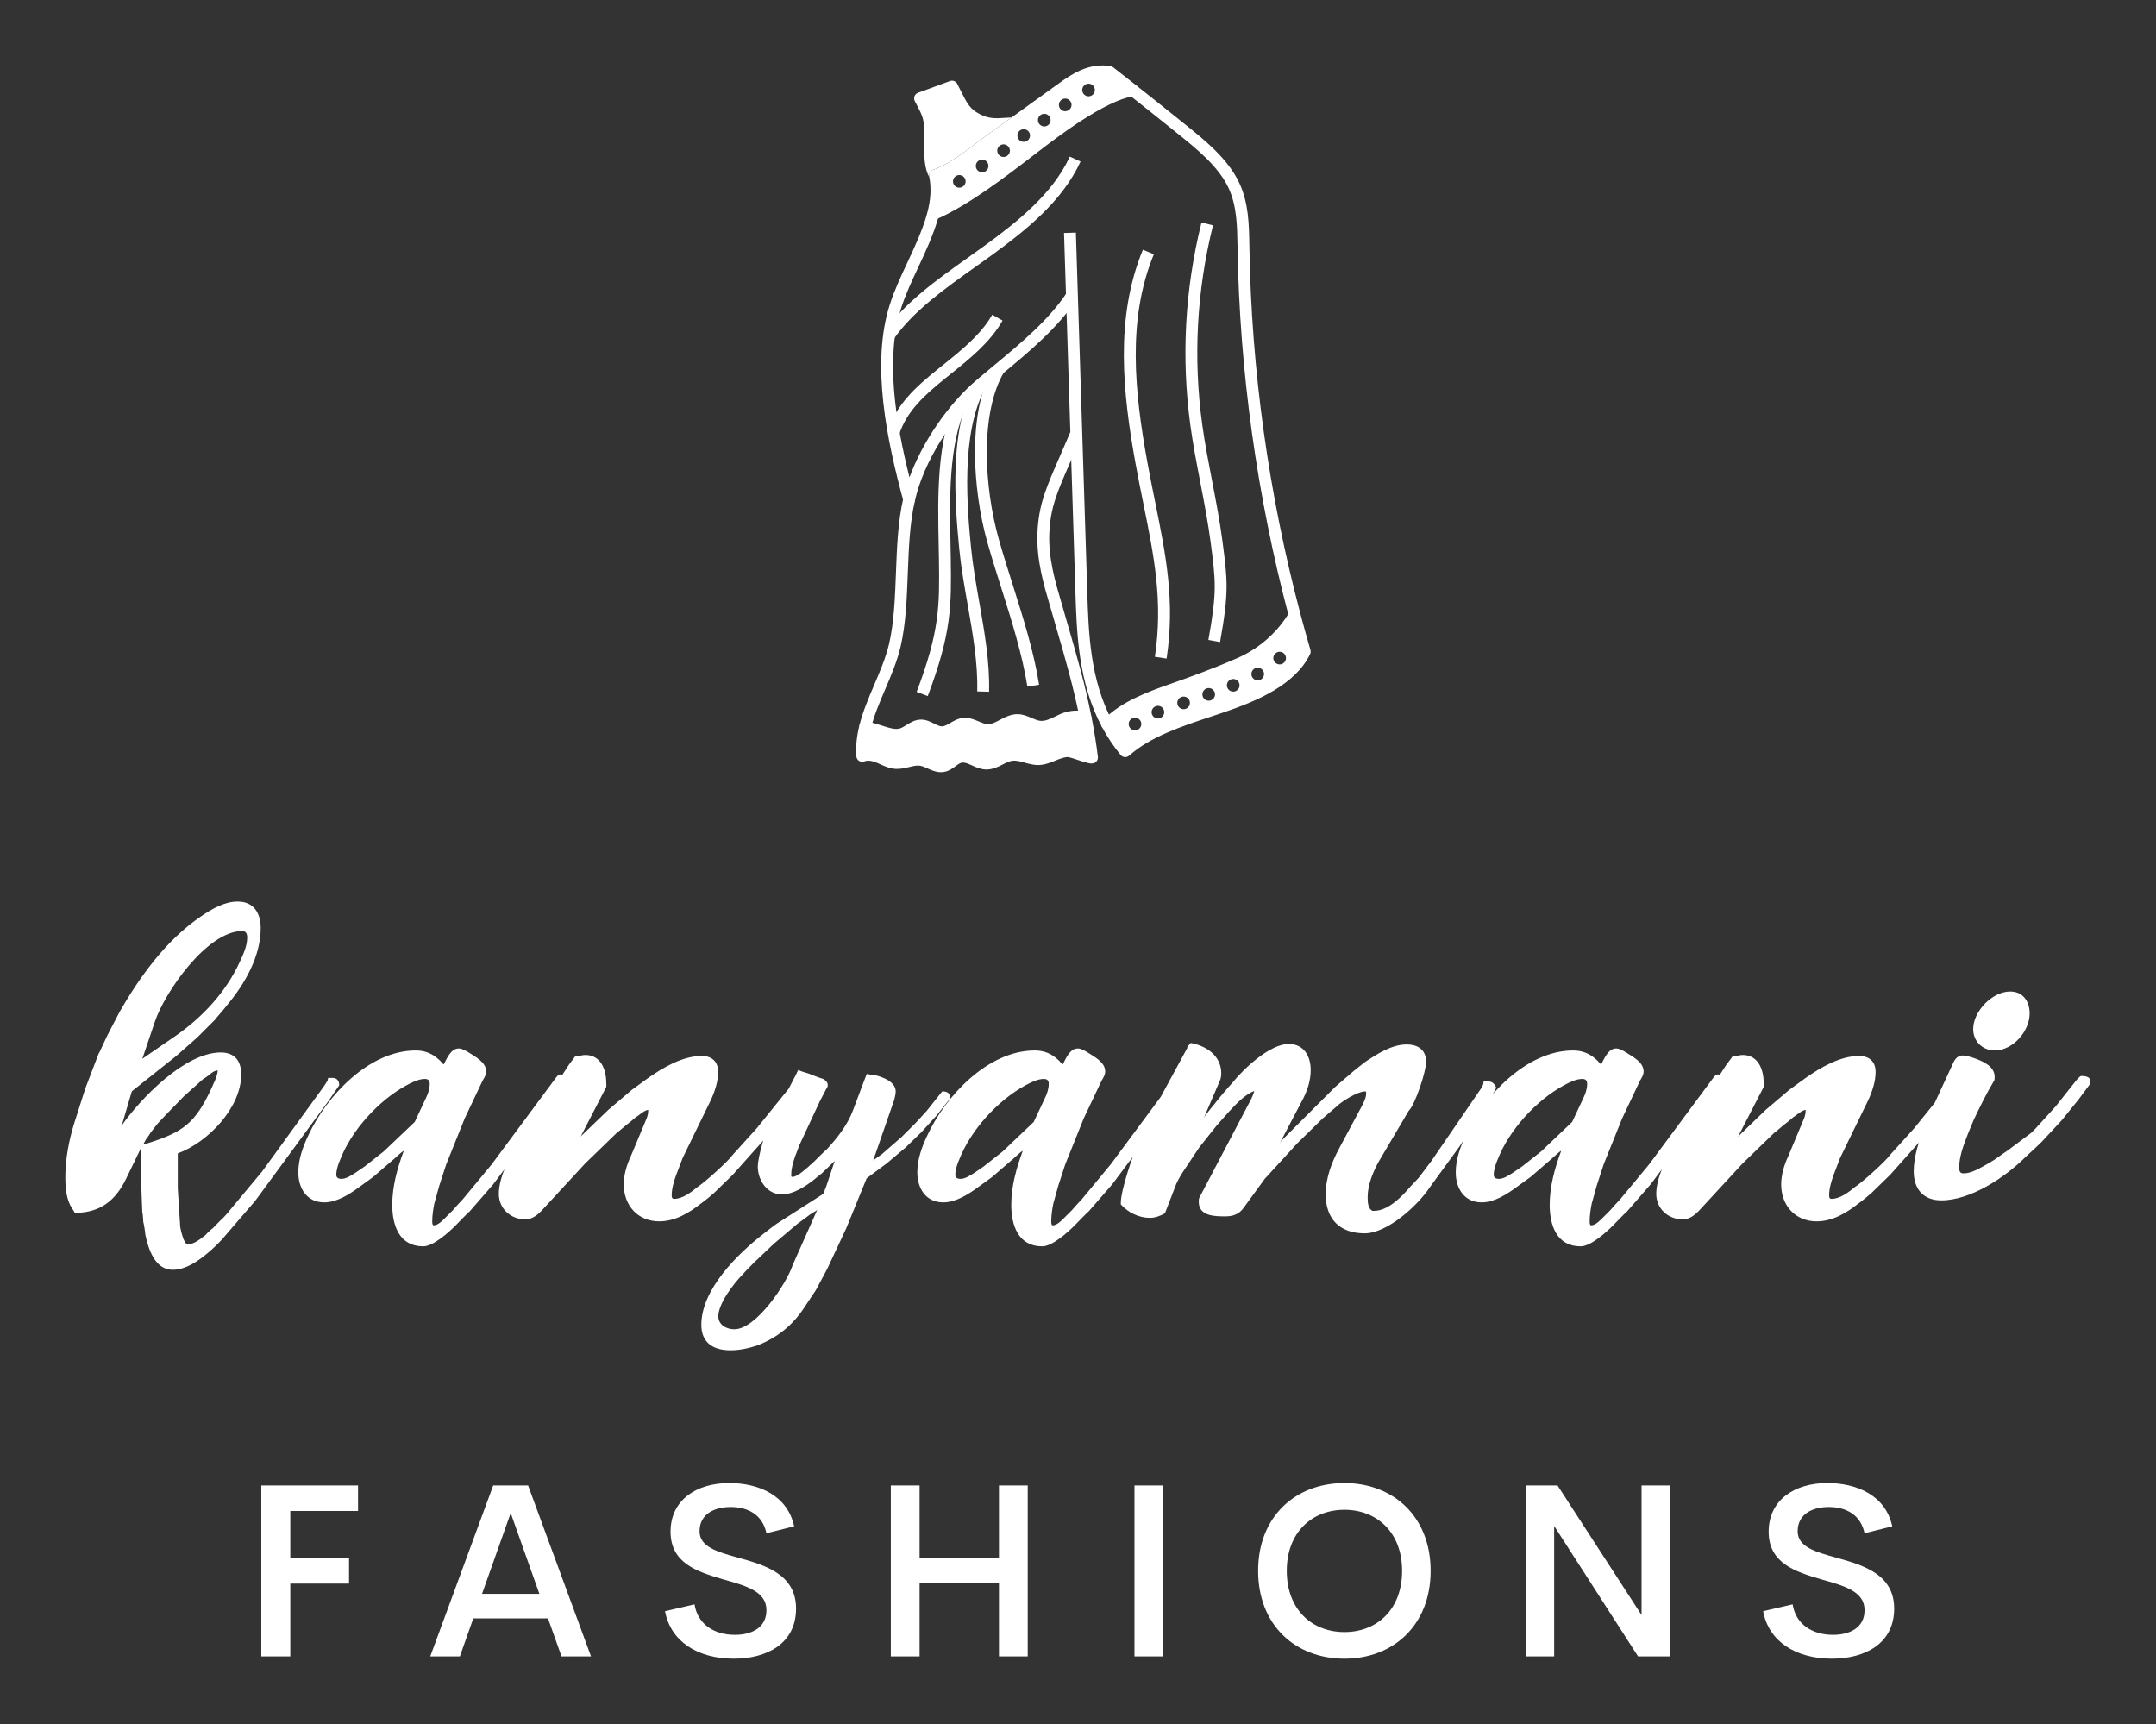 
        <svg xmlns="http://www.w3.org/2000/svg" xmlns:xlink="http://www.w3.org/1999/xlink" version="1.1" width="3193.548" height="2553.758" viewBox="0 0 3193.548 2553.758">
			
			<rect x="0" y="0" width="3193.548" height="2553.758" fill="#333333" stroke="none"/>
			
			<g transform="scale(9.677) translate(10, 10)">
				<defs id="SvgjsDefs1586"/><g id="SvgjsG1587" featureKey="symbolFeature-0" transform="matrix(0.121,0,0,0.121,93.881,-7.85)" fill="#fff"><g xmlns="http://www.w3.org/2000/svg"><path d="M579.15,90.46c-10.46-8.27-20.08-15.81-29.42-23.06c-0.92-0.71-1.99-1.2-3.13-1.43c-11.6-2.31-25.06-0.54-37.92,4.98   c-11.04,4.74-20.31,11.41-29.27,17.86l-58.27,41.97l-11.45,8.25l-10.64,7.66l-10.98,7.91c-4.7,3.39-9.46,7.02-14.07,10.53   c-14.19,10.83-28.81,21.98-45.78,29.4c-2.11,0.92-4.25,1.79-6.44,2.59c-0.18,0.07-0.37,0.14-0.54,0.22   c-3.13,1.42-4.91,4.81-4.26,8.23c0.07,0.39,0.15,0.77,0.21,1.16c2.52,14.11,1.67,28.34-2.63,44.65c-0.74,2.78,0.18,5.73,2.37,7.6   c1.38,1.19,3.12,1.81,4.88,1.81c1.02,0,2.04-0.21,3-0.63c42-18.33,89.44-54.83,124.07-81.49l4.39-3.37   c25.51-19.61,85.24-65.53,122.43-71.56c2.94-0.47,5.31-2.64,6.06-5.52C582.51,95.35,581.48,92.3,579.15,90.46z M355.01,219.66   c-4.41,0-8-3.58-8-8c0-4.41,3.59-8,8-8c4.41,0,8,3.59,8,8C363.01,216.08,359.42,219.66,355.01,219.66z M383.89,200.16   c-4.42,0-8-3.58-8-8c0-4.41,3.58-8,8-8c4.41,0,8,3.59,8,8C391.89,196.58,388.3,200.16,383.89,200.16z M411.01,180.81   c-4.41,0-8-3.58-8-8c0-4.41,3.59-8,8-8c4.41,0,8,3.59,8,8C419.01,177.23,415.42,180.81,411.01,180.81z M436.51,161.66   c-4.41,0-8-3.58-8-8c0-4.41,3.59-8,8-8c4.41,0,8,3.59,8,8C444.51,158.08,440.92,161.66,436.51,161.66z M462.51,142.16   c-4.41,0-8-3.58-8-8c0-4.41,3.59-8,8-8c4.41,0,8,3.59,8,8C470.51,138.58,466.92,142.16,462.51,142.16z M489.01,122.91   c-4.41,0-8-3.58-8-8c0-4.41,3.59-8,8-8c4.41,0,8,3.59,8,8C497.01,119.33,493.42,122.91,489.01,122.91z M518.51,104.06   c-4.41,0-8-3.58-8-8c0-4.41,3.59-8,8-8c4.41,0,8,3.59,8,8C526.51,100.48,522.92,104.06,518.51,104.06z"/><path d="M291.53,621.55c-3.38,0-6.35-2.26-7.24-5.53c-20.69-76.13-41.35-173.18-17.19-248.5c5.87-18.28,14.16-35.98,22.19-53.1   c4.67-9.95,9.49-20.25,13.72-30.43c3.98-9.59,8.47-20.97,11.56-32.62l14.5,3.84c-3.31,12.51-8.03,24.48-12.2,34.54   c-4.36,10.49-9.26,20.94-13.99,31.04c-7.82,16.69-15.91,33.95-21.48,51.31c-20.35,63.44-6.79,144.73,10.58,214.02   c16.31-44.64,48.8-92.46,84.95-123.25c7.42-6.32,15.09-12.68,22.5-18.83c33.91-28.13,68.98-57.21,91.84-91.97   c0.4-0.6,0.77-1.17,1.14-1.74l12.64,8.08c-0.42,0.65-0.84,1.3-1.27,1.94c-24.07,36.6-60.01,66.41-94.77,95.24   c-7.37,6.12-15,12.44-22.35,18.7c-41.14,35.04-77.24,93.17-87.79,141.36c-0.74,3.38-3.69,5.81-7.14,5.89   C291.65,621.55,291.59,621.55,291.53,621.55z"/><path d="M524.74,947.72c-3.58,0.92-7.66-0.14-22-4.85c-3.42-1.12-8.06-2.65-9.47-2.93c-5.33-0.22-10.89,2.04-16.78,4.44   c-5.48,2.23-11.14,4.53-17.52,5.35c-7.7,0.99-14.92-1.02-21.3-2.8c-5.43-1.51-10.56-2.93-15.23-2.39   c-4.12,0.48-8.22,2.56-12.55,4.76c-6.15,3.12-13.12,6.67-21.64,6.3c-6.57-0.28-12.22-2.86-17.21-5.14   c-4.89-2.23-9.11-4.15-12.9-3.45c-2.64,0.48-5.1,2.32-7.94,4.46c-3.7,2.77-8.3,6.21-14.58,7.25c-1.34,0.22-2.65,0.32-3.92,0.32   c-6.37,0-11.87-2.5-16.82-4.74c-3.43-1.56-6.68-3.03-9.76-3.47c-4.13-0.6-8.77,0.53-13.69,1.73c-5.06,1.23-10.78,2.62-16.85,2.3   c-7.51-0.4-13.93-3.32-19.6-5.88c-1.29-0.59-2.57-1.17-3.86-1.72c-6.69-2.84-12.3-3.55-15.82-1.98c-2.23,1-4.81,0.84-6.91-0.42   c-2.1-1.26-3.45-3.46-3.62-5.9c-0.86-12.2,0.35-24.8,3.7-38.52c0.93-3.8,4.61-6.24,8.47-5.63c7.4,1.18,14.28,3.39,20.35,5.34   c9.99,3.2,17.88,5.72,23.99,3.07c2.12-0.92,4.31-2.28,6.62-3.72c5.17-3.23,11.03-6.88,18.48-6.98h0.29c6.44,0,11.82,2.7,16.57,5.09   c3.61,1.81,6.98,3.49,9.92,3.49c3.15-0.04,6.53-2.03,10.46-4.34c4.45-2.62,9.5-5.59,15.64-6.33c7.68-0.92,14.37,1.9,20.27,4.39   c4.08,1.72,7.93,3.35,11.42,3.46c4.85,0.19,10.03-2.56,15.51-5.45c6.6-3.47,14.06-7.42,22.82-7.18c6.56,0.17,12.29,2.66,17.34,4.86   c3.83,1.67,7.44,3.24,10.83,3.59c6.15,0.65,12.69-2.53,19.61-5.88c1.69-0.82,3.45-1.67,5.22-2.47c10.98-4.97,26.63-7.04,36.84-0.48   c1.72,1.11,2.91,2.87,3.3,4.87c3.29,16.83,5.87,32.99,7.89,49.4C530.78,943.28,528.39,946.79,524.74,947.72z"/><path d="M799.2,804.42c-4.42-15.25-8.73-30.78-12.79-46.14c-0.78-2.94-3.25-5.11-6.26-5.51c-3.02-0.4-5.97,1.05-7.49,3.69   c-14.35,24.92-38.16,46.05-65.32,57.97c-30.45,13.36-59.56,23.92-84.03,32.49c-26.93,9.42-63.82,22.33-86.55,46.55   c-2.2,2.35-2.66,5.84-1.14,8.68c6.65,12.36,14.54,24.16,23.46,35.06c1.29,1.58,3.17,2.56,5.2,2.73c0.2,0.01,0.4,0.02,0.6,0.02   c1.82,0,3.6-0.67,4.97-1.88c27.1-23.99,66-36.89,103.61-49.36c5.14-1.7,10.27-3.4,15.36-5.13c43.77-14.83,91.06-35.19,109.92-73.79   C799.56,808.13,799.72,806.21,799.2,804.42z M577.28,906.11c-4.41,0-8-3.59-8-8c0-4.41,3.59-8,8-8c4.41,0,8,3.59,8,8   C585.28,902.52,581.69,906.11,577.28,906.11z M606.28,891.11c-4.41,0-8-3.59-8-8c0-4.41,3.59-8,8-8c4.41,0,8,3.59,8,8   C614.28,887.52,610.69,891.11,606.28,891.11z M638.78,879.36c-4.41,0-8-3.59-8-8c0-4.41,3.59-8,8-8c4.41,0,8,3.59,8,8   C646.78,875.77,643.19,879.36,638.78,879.36z M670.53,868.61c-4.41,0-8-3.59-8-8c0-4.41,3.59-8,8-8c4.41,0,8,3.59,8,8   C678.53,865.02,674.94,868.61,670.53,868.61z M701.53,857.11c-4.41,0-8-3.59-8-8c0-4.41,3.59-8,8-8c4.41,0,8,3.59,8,8   C709.53,853.52,705.94,857.11,701.53,857.11z M732.53,842.86c-4.41,0-8-3.59-8-8c0-4.41,3.59-8,8-8c4.41,0,8,3.59,8,8   C740.53,839.27,736.94,842.86,732.53,842.86z M760.28,822.69c-4.41,0-8-3.59-8-8s3.59-8,8-8c4.41,0,8,3.59,8,8   S764.69,822.69,760.28,822.69z"/><path d="M535.63,902.15c-30.09-55.93-32.1-119.49-33.71-170.57L487.5,276.93l14.99-0.47l14.41,454.66   c1.65,52.08,3.51,111.11,31.93,163.93L535.63,902.15z"/><path d="M771.91,762.12c-40.45-153.01-62.28-309.99-64.9-466.56l-0.05-2.74c-0.41-24.75-0.83-50.34-11.32-72.78   c-12.85-27.48-40.58-49.72-65.04-69.35l-1.7-1.36c-19.3-15.47-39.26-31.47-59.06-47.1l9.3-11.77   c19.84,15.67,39.82,31.68,59.14,47.17l1.7,1.36c25.74,20.65,54.92,44.06,69.24,74.7c11.85,25.34,12.3,52.56,12.73,78.88l0.05,2.74   c2.6,155.37,24.26,311.14,64.4,462.98L771.91,762.12z"/><path d="M272.33,410.67l-12.28-8.62c26.08-37.16,66.55-65.94,105.69-93.77c7.69-5.47,14.95-10.63,22.14-15.88   c40.44-29.54,85.38-64.99,106.88-112.08l13.65,6.23c-23,50.39-69.7,87.31-111.68,117.97c-7.27,5.31-14.91,10.74-22.29,15.99   C336.33,347.6,296.93,375.62,272.33,410.67z"/><path d="M278.88,531.96l-14.27-4.63c10.96-33.79,35.64-55.82,62.12-77.24c2.56-2.07,5.14-4.14,7.72-6.21   c23.63-18.96,48.06-38.57,62.23-63.54l13.04,7.4c-15.59,27.47-41.16,47.99-65.89,67.83c-2.57,2.06-5.13,4.12-7.68,6.18   C311.5,481.7,288.57,502.09,278.88,531.96z"/><path d="M684.89,794.41l-14.76-2.66c11.01-61.18,9.3-74.25,2.93-122.9l-0.04-0.3c-3.3-25.18-8.23-50.74-13-75.44   c-4.51-23.37-9.18-47.53-12.5-71.53c-11.93-86.2-7.26-172.97,13.88-257.92l14.56,3.62c-20.67,83.09-25.24,167.96-13.58,252.25   c3.27,23.61,7.89,47.57,12.37,70.74c4.81,24.93,9.79,50.71,13.15,76.34l0.04,0.3C694.37,716.1,696.31,730.94,684.89,794.41z"/><path d="M617.26,815.3l-14.83-2.23c10.53-70.16-1.06-127.28-14.48-193.42c-3.3-16.29-6.72-33.13-9.92-50.76   c-16.26-89.61-26.39-184.43,9.22-270.75l13.87,5.72c-34.14,82.74-24.18,174.99-8.33,262.35c3.17,17.47,6.57,34.24,9.86,50.45   C616.35,684.21,628.18,742.53,617.26,815.3z"/><g><path d="M421.14,130.78l-11.45,8.25l-10.64,7.66l-10.98,7.91c-4.7,3.39-9.46,7.02-14.07,10.53    c-14.19,10.83-28.81,21.98-45.78,29.4c-2.11,0.92-4.25,1.79-6.44,2.59c-0.18,0.07-0.37,0.14-0.54,0.22    c-3.13,1.42-4.91,4.81-4.26,8.23c0.07,0.39,0.15,0.77,0.21,1.16c-6.85-12.55-6.78-27.38-6.68-49.47c0.01-2.83,0.02-5.79,0.02-8.91    c0.12-15.48-2.62-20.72-9.26-33.37c-0.8-1.54-1.66-3.17-2.56-4.92c-0.99-1.91-1.1-4.16-0.32-6.16c0.79-2.01,2.39-3.58,4.42-4.32    c7.66-2.79,13.89-5.09,20.11-7.38c6.29-2.32,12.57-4.63,20.31-7.45c3.54-1.3,7.5,0.25,9.23,3.6c1.61,3.12,3.06,6.01,4.4,8.68    c7.12,14.18,10.7,21.3,19.75,27.07c13.8,8.79,23.77,8.09,37.57,7.12C416.42,131.07,418.73,130.9,421.14,130.78z"/></g><path d="M507.7,893.01c-7.92-40.63-18.51-77.14-28.75-112.44c-2.25-7.76-4.48-15.46-6.67-23.12c-0.97-3.41-2.01-6.93-3.08-10.56   c-7.44-25.27-16.7-56.72-15.32-90.45c1.46-35.44,10.74-56.71,27.61-95.31c4.1-9.39,8.75-20.03,13.87-32.21l13.83,5.82   c-5.16,12.27-9.83,22.96-13.95,32.4c-16.66,38.15-25.03,57.29-26.37,89.92c-1.28,31.25,7.6,61.39,14.73,85.6   c1.08,3.68,2.13,7.24,3.11,10.69c2.18,7.64,4.4,15.32,6.65,23.05c10.34,35.62,21.02,72.46,29.07,113.75L507.7,893.01z"/><path d="M243.05,904l-14.57-3.55c4.37-17.9,11.83-35.35,19.04-52.23c7.18-16.79,14.59-34.15,18.61-51.36   c6.38-27.35,7.59-59.21,8.75-90.03c1.21-31.95,2.46-64.98,9.35-94.48l14.61,3.41c-6.56,28.1-7.78,60.4-8.97,91.64   c-1.19,31.52-2.43,64.12-9.13,92.87c-4.32,18.49-12,36.46-19.43,53.84C254.33,870.42,247.12,887.3,243.05,904z"/><path d="M315.09,862.77l-14.02-5.32c29.39-77.46,28.96-109.48,28.19-167.6l-0.01-0.4c-0.08-6.24-0.21-12.75-0.35-19.47   c-1.15-57.57-2.58-129.21,21.47-180.32l13.57,6.39c-22.56,47.93-21.17,117.63-20.05,173.64c0.13,6.76,0.27,13.3,0.35,19.57l0,0.4   C345.02,747.64,345.48,782.65,315.09,862.77z"/><path d="M392.67,857.27l-14.99-0.43c1.01-35.53-5.72-73.68-12.23-110.57c-4.08-23.1-8.29-46.99-10.5-69.81   c-3.2-33.04-5.97-68.51-4.56-104.05c1.8-45.45,9.92-80.61,24.84-107.47l13.12,7.28c-32.45,58.46-23,155.95-18.46,202.8   c2.16,22.24,6.32,45.84,10.34,68.65C386.86,781.3,393.73,820.21,392.67,857.27z"/><path d="M441.17,850.8c-6.6-41.3-19.94-83.44-32.85-124.18c-6.1-19.25-12.4-39.15-17.9-58.68c-9.71-34.49-15.38-75.25-15.56-111.82   c-0.22-45.77,8.03-84.13,23.86-110.93l12.92,7.63c-30.8,52.14-25.1,145.96-6.78,211.05c5.43,19.29,11.7,39.08,17.76,58.21   c13.07,41.27,26.58,83.94,33.36,126.34L441.17,850.8z"/></g></g><g id="SvgjsG1588" featureKey="nameFeature-0" transform="matrix(1.912,0,0,1.912,-0,109.258)" fill="#fff"><path d="M4.36 18.6 c1.64 -2.84 3.72 -5.72 6.48 -7.6 c0.88 -0.6 1.88 -1.2 2.96 -1.2 c1.28 0 1.84 0.92 1.84 2.12 c0 2.28 -1.28 4.48 -2.68 6.16 c-0.2 0.28 -0.92 1.08 -1 1.2 l-1.4 1.4 l-1.68 1.48 l-3.52 2.8 l-0.04 0.04 l-0.8 2.72 l0 0.04 l0 -0.04 c1.48 -2.12 5.04 -5.84 7.92 -5.84 c1.12 0 1.64 0.68 1.64 1.76 c0 2.68 -2.68 5.44 -5.08 6.32 l0 0.04 l0 0.8 l0 1.32 l0 0.64 l0.2 3.12 c0.04 0.2 0.28 1.36 0.6 1.36 c0.52 0 1.08 -0.48 1.44 -0.76 c0.08 -0.12 0.48 -0.48 0.56 -0.52 c0.08 -0.08 0.64 -0.68 0.8 -0.8 c0.12 -0.12 0.52 -0.56 0.56 -0.64 l2.6 -3.12 l4.96 -6.84 l0.28 -0.44 c0 -0.08 0.04 -0.2 0.04 -0.2 l0.4 0 c0.28 0 0.48 0.24 0.48 0.52 l0 0.08 l-0.88 1.28 l-5.84 7.96 l-2.48 2.88 c0 0.04 -0.48 0.52 -0.68 0.72 c-0.84 0.8 -2.16 1.92 -3.44 1.92 c-1.44 0 -1.96 -1.68 -2.2 -2.84 c0 -0.16 -0.12 -0.88 -0.16 -1 c0 -0.12 -0.04 -0.68 -0.08 -0.8 c0 -0.28 -0.08 -1.76 -0.08 -2.08 l0 -0.52 l0 -2.32 l0 -0.24 l-1.2 2.48 c-0.84 1.76 -2.08 2.76 -4.12 2.76 c-0.04 -0.08 -0.16 -0.28 -0.2 -0.32 c-0.48 -0.72 -0.56 -1.64 -0.56 -2.52 c0 -1.44 0.28 -2.96 0.72 -4.36 l0.88 -2.76 l1.04 -2.72 c0.08 -0.12 0.56 -1.2 0.72 -1.52 c0.16 -0.28 0.84 -1.64 1 -1.92 z M6.16 22.36 l0.04 0 l2.56 -1.76 c2.2 -1.52 4.08 -3.52 5.2 -5.96 c0.28 -0.6 0.6 -1.28 0.6 -1.96 c0 -0.28 -0.08 -0.52 -0.4 -0.52 c-2.8 0 -6.2 4.88 -7 7.28 l-0.96 2.84 c-0.04 0.04 -0.04 0.08 -0.04 0.08 z M11.04 24 l-1.56 1.4 l-1.4 1.44 c-0.08 0.08 -0.56 0.6 -0.68 0.72 c-0.08 0.12 -0.48 0.6 -0.56 0.72 c-0.04 0.08 -0.28 0.44 -0.36 0.52 c-0.08 0.12 -0.24 0.44 -0.24 0.44 l0.28 -0.08 c0.04 0 0.16 -0.04 0.16 -0.04 c2.8 -0.88 3.72 -1.64 4.96 -4.24 c0.04 -0.08 0.28 -0.64 0.36 -0.8 c0.08 -0.24 0.2 -0.52 0.2 -0.76 c-0.24 0 -0.52 0.2 -0.68 0.36 c-0.12 0.08 -0.44 0.32 -0.48 0.32 z M4.48 27.8 c0.04 0 0.04 -0.04 0 -0.04 l0 0.04 z M30.292 22.84 c0.24 -0.44 0.56 -1.28 1.2 -1.28 c0.28 0 0.52 0.16 0.8 0.32 c0.48 0.32 1.4 0.76 1.4 1.52 c0 0.28 -0.16 0.52 -0.28 0.72 l-1.44 3.04 l-1.48 3.68 l-0.56 1.72 l-0.4 1.44 c-0.08 0.4 -0.16 0.92 -0.16 1.4 c0 0.08 0 0.32 0.12 0.32 c0.36 0 0.76 -0.44 0.96 -0.64 l0.56 -0.56 c0.16 -0.2 0.72 -0.8 0.8 -0.88 l2.32 -2.8 l5.16 -6.96 c0.08 -0.08 0.16 -0.24 0.32 -0.24 c0.32 0 0.64 0.16 0.64 0.56 l0 0.08 l-1.12 1.64 l-4.88 6.52 l-1.88 2.16 c-0.08 0.04 -0.88 0.88 -1.16 1.16 c-0.52 0.52 -1.76 1.64 -2.56 1.64 c-1.92 0 -2.48 -1.68 -2.48 -3.32 c0 -1.48 0.4 -2.92 0.92 -4.32 c-0.04 0 -0.08 0.04 -0.08 0.04 c-0.12 0.08 -0.52 0.44 -0.6 0.52 l-1.76 1.52 c-0.12 0.08 -0.92 0.68 -1.16 0.84 c-0.76 0.56 -1.76 1.2 -2.76 1.2 c-1.4 0 -2.08 -1.12 -2.08 -2.4 c0 -1.04 0.36 -2.04 0.8 -2.96 c1.44 -3.12 4.84 -6.8 8.6 -6.8 c0.72 0 1.32 0.24 1.84 0.72 c0.08 0.04 0.36 0.4 0.4 0.4 z M21.692 31.68 c0 0.24 0.2 0.32 0.4 0.32 c0.4 0 0.8 -0.28 1.12 -0.48 c0.16 -0.12 0.72 -0.48 0.76 -0.52 l1.52 -1.2 l2.48 -2.36 l0.92 -1.96 c0.16 -0.32 0.28 -0.72 0.28 -1.08 c0 -0.28 -0.12 -0.4 -0.4 -0.4 c-0.48 0 -1.04 0.28 -1.48 0.52 c-2.2 1.2 -4.36 3.56 -5.28 5.92 c-0.16 0.36 -0.32 0.84 -0.32 1.24 z M27.092 29.76 l0 -0.04 l0 0.04 z M40.784 22.24 l0 -0.04 c0.32 0 0.56 -0.12 0.84 -0.12 c1.24 0 1.68 1.16 1.68 2.24 c0 0.08 0.04 0.28 -0.04 0.4 l-1.96 3.8 l0 0.04 l2.16 -2.08 l1.88 -1.6 c0.12 -0.08 1.04 -0.76 1.32 -0.96 c1.2 -0.84 2.76 -1.76 4.28 -1.76 c0.84 0 1.32 0.48 1.32 1.28 c0 0.76 -0.28 1.6 -0.6 2.28 l-2.24 4.6 l-0.52 1.36 c-0.16 0.44 -0.36 1.08 -0.36 1.6 c0 0.16 0 0.32 0.2 0.32 c0.68 0 1.4 -0.56 1.88 -0.96 c0.52 -0.32 2.48 -2.08 2.8 -2.56 l1.92 -2.12 l2.84 -3.52 l0.2 -0.2 c0.04 -0.04 0.16 -0.04 0.2 -0.04 c0.2 0 0.44 0.12 0.56 0.28 c0.08 0.16 0.24 0.52 0.24 0.52 l0 0.04 l-0.36 -0.04 l-2.64 3.36 l-2.96 3.32 l-1.48 1.44 c-0.08 0.08 -0.8 0.68 -1.04 0.84 c-0.96 0.76 -2.08 1.44 -3.36 1.44 c-1.72 0 -2.84 -1.28 -2.84 -2.96 c0 -0.76 0.24 -1.56 0.56 -2.24 l1.24 -2.96 c0.12 -0.28 0.16 -0.48 0.16 -0.76 c-0.16 0 -0.4 0.16 -0.56 0.28 c-0.08 0.04 -0.36 0.28 -0.4 0.28 c-0.08 0.08 -0.4 0.32 -0.48 0.4 c-0.28 0.2 -1 0.84 -1.08 0.88 l-2.52 2.44 l-3.36 3.64 c-0.4 0.44 -0.84 0.84 -1.44 0.84 c-1.2 0 -2.12 -0.88 -2.12 -2.04 c0 -1.4 0.96 -3.2 1.76 -4.4 l3.84 -5.92 z M41.264 28.6 c0.04 0 0.04 -0.04 0 -0.04 l0 0.04 z M58.676 23.28 c0.32 0.16 0.6 0.2 0.92 0.32 c0.16 0.08 0.92 0.36 1.08 0.4 c0.2 0.12 0.36 0.28 0.36 0.48 c0 0.12 -0.04 0.24 -0.12 0.32 l-0.52 1 l-1.64 3.52 c-0.04 0.08 -0.24 0.68 -0.32 0.84 c-0.16 0.48 -0.32 0.96 -0.32 1.48 c0 0.04 -0.04 0.2 0.08 0.2 c0.28 0 0.64 -0.28 0.8 -0.4 c0.08 -0.08 0.56 -0.44 0.64 -0.56 c0.04 0 0.16 -0.12 0.2 -0.16 c0.24 -0.24 1 -1 1.12 -1.08 c0.84 -0.92 1.64 -1.92 2.08 -3.08 l1.12 -2.96 s0.44 0.08 0.56 0.08 c0.64 0.12 1.76 0.52 1.76 1.32 c0 0.24 -0.08 0.48 -0.12 0.68 l-1.68 4.84 l0.72 -0.52 l1.56 -1.36 l1.08 -1.08 c0.2 -0.2 0.84 -0.92 0.92 -1 l1.24 -1.56 l0.08 0 c0.32 0 0.56 0.16 0.56 0.48 l0 0.08 l-1.08 1.36 l-1.24 1.36 l-1.24 1.2 l-1.52 1.28 l-1.56 1.16 c-0.04 0.04 -0.08 0.08 -0.08 0.12 l-1.6 3.92 l-1.52 3.24 l-0.92 1.72 l-0.88 1.32 c-0.96 1.48 -2.16 2.44 -3.76 3.08 c-0.72 0.24 -1.44 0.4 -2.2 0.4 c-1.36 0 -2.32 -0.6 -2.32 -2.04 c0 -2.84 2.92 -5.68 4.92 -7.24 c0.24 -0.2 1.08 -0.84 1.16 -0.88 l3.68 -2.36 l0.24 -0.6 l0.68 -2.04 l-1.08 1.04 c-0.04 0 -0.44 0.36 -0.6 0.48 c-0.72 0.56 -1.64 1.16 -2.56 1.16 c-1.2 0 -1.92 -1.16 -1.92 -2.24 c0 -0.64 0.6 -3 1.04 -3.44 l1.92 -3.72 c0.08 -0.12 0.24 -0.52 0.28 -0.56 z M60.196 34.52 l-0.04 0 l-0.52 0.32 l-1.08 0.8 l-1.84 1.56 l-1.56 1.48 c-0.12 0.12 -0.76 0.76 -0.92 0.96 c-0.76 0.76 -1.96 2.36 -1.96 3.36 c0 0.68 0.64 1.04 1.28 1.04 c1.76 0 4.2 -3.68 4.68 -5.16 l1.96 -4.4 c-0.04 0 -0.04 0.04 0 0.04 z M79.848 22.84 c0.24 -0.44 0.56 -1.28 1.2 -1.28 c0.28 0 0.52 0.16 0.8 0.32 c0.48 0.32 1.4 0.76 1.4 1.52 c0 0.28 -0.16 0.52 -0.28 0.72 l-1.44 3.04 l-1.48 3.68 l-0.56 1.72 l-0.4 1.44 c-0.08 0.4 -0.16 0.92 -0.16 1.4 c0 0.08 0 0.32 0.12 0.32 c0.36 0 0.76 -0.44 0.96 -0.64 l0.56 -0.56 c0.16 -0.2 0.72 -0.8 0.8 -0.88 l2.32 -2.8 l5.16 -6.96 c0.08 -0.08 0.16 -0.24 0.32 -0.24 c0.32 0 0.64 0.16 0.64 0.56 l0 0.08 l-1.12 1.64 l-4.88 6.52 l-1.88 2.16 c-0.08 0.04 -0.88 0.88 -1.16 1.16 c-0.52 0.52 -1.76 1.64 -2.56 1.64 c-1.92 0 -2.48 -1.68 -2.48 -3.32 c0 -1.48 0.4 -2.92 0.92 -4.32 c-0.04 0 -0.08 0.04 -0.08 0.04 c-0.12 0.08 -0.52 0.44 -0.6 0.52 l-1.76 1.52 c-0.12 0.08 -0.92 0.68 -1.16 0.84 c-0.76 0.56 -1.76 1.2 -2.76 1.2 c-1.4 0 -2.08 -1.12 -2.08 -2.4 c0 -1.04 0.36 -2.04 0.8 -2.96 c1.44 -3.12 4.84 -6.8 8.6 -6.8 c0.72 0 1.32 0.24 1.84 0.72 c0.08 0.04 0.36 0.4 0.4 0.4 z M71.248 31.68 c0 0.24 0.2 0.32 0.4 0.32 c0.4 0 0.8 -0.28 1.12 -0.48 c0.16 -0.12 0.72 -0.48 0.76 -0.52 l1.52 -1.2 l2.48 -2.36 l0.92 -1.96 c0.16 -0.32 0.28 -0.72 0.28 -1.08 c0 -0.28 -0.12 -0.4 -0.4 -0.4 c-0.48 0 -1.04 0.28 -1.48 0.52 c-2.2 1.2 -4.36 3.56 -5.28 5.92 c-0.16 0.36 -0.32 0.84 -0.32 1.24 z M76.648 29.76 l0 -0.04 l0 0.04 z M89.82 21.52 l0 -0.08 s0.16 -0.2 0.28 -0.32 c1.28 0.24 2.44 1.04 2.44 2.44 c0 0.2 -0.04 0.44 -0.12 0.6 l-1.24 2.88 c0.12 -0.16 0.64 -0.84 0.76 -0.96 c0.2 -0.28 1.24 -1.52 1.48 -1.76 c0.96 -1.2 3.04 -3.12 4.52 -3.12 c1.2 0 1.76 0.96 1.76 2.08 c0 0.88 -0.28 1.72 -0.72 2.52 l-1.72 3.28 c0.04 -0.08 0.32 -0.36 0.36 -0.4 l4.04 -4.04 l1.44 -1.24 c0.08 -0.08 0.76 -0.6 0.96 -0.76 c0.96 -0.64 2.12 -1.4 3.32 -1.4 c0.92 0 1.56 0.44 1.56 1.4 c0 0.72 -0.84 3.36 -1.4 3.92 l-2.36 4 c-0.48 0.84 -0.92 1.92 -0.92 2.88 c0 0.36 0 0.96 0.4 1.12 l0.12 0 c1.12 0 2.24 -1.16 2.88 -1.92 c0.12 -0.12 0.6 -0.64 0.68 -0.72 c0.2 -0.28 0.92 -1.2 1 -1.32 l3.92 -5.72 c0.16 -0.24 0.28 -0.4 0.28 -0.68 l0.2 0 c0.32 0 0.52 0 0.72 0.32 c0.04 0.04 0.08 0.12 0.08 0.2 c0 0.04 0 0.04 -0.04 0.08 c-0.08 0.24 -0.44 0.76 -0.44 0.8 l-2.44 3.8 l-2.36 3.24 c-1 1.52 -3.44 3.72 -5.24 3.72 c-2 0 -3.12 -1.16 -3.12 -3.12 c0 -1.32 0.48 -2.56 1.08 -3.68 l1.8 -3.36 c0.16 -0.32 0.36 -0.68 0.36 -1.04 c0 -0.04 0 -0.12 -0.04 -0.16 l-0.08 0 c-0.52 0 -1.8 0.76 -2.24 1.2 c-0.28 0.24 -1.08 0.92 -1.16 1 l-2 1.96 l-2.6 2.84 l-1.72 2.36 c-0.36 0.48 -0.84 0.64 -1.44 0.64 c-0.8 0 -2.12 0 -2.12 -1.16 c0 -0.12 0 -0.24 0.04 -0.32 l4.16 -7.92 c0.08 -0.16 0.2 -0.44 0.24 -0.64 c-0.8 0.32 -1.48 1.08 -2.04 1.68 c-0.24 0.28 -0.88 1 -0.96 1.08 l-1.4 1.76 l-1.2 1.8 c-0.2 0.28 -0.48 0.76 -0.64 1.12 l-0.88 2.28 c0 0.04 0 0.04 -0.04 0.08 c-0.36 0.2 -0.76 0.36 -1.2 0.36 c-0.88 0 -1.76 -0.44 -2.32 -1.08 l0 -0.12 c0 -1 0.92 -3.72 1.32 -4.6 l0.96 -2.2 z M97.22 29.08 l0 0.04 c0.04 0 0.04 -0.04 0 -0.04 z M91.18 27.08 l0 -0.04 c-0.04 0 -0.04 0.04 0 0.04 z M122.952 22.84 c0.24 -0.44 0.56 -1.28 1.2 -1.28 c0.28 0 0.52 0.16 0.8 0.32 c0.48 0.32 1.4 0.76 1.4 1.52 c0 0.28 -0.16 0.52 -0.28 0.72 l-1.44 3.04 l-1.48 3.68 l-0.56 1.72 l-0.4 1.44 c-0.08 0.4 -0.16 0.92 -0.16 1.4 c0 0.08 0 0.32 0.12 0.32 c0.36 0 0.76 -0.44 0.96 -0.64 l0.56 -0.56 c0.16 -0.2 0.72 -0.8 0.8 -0.88 l2.32 -2.8 l5.16 -6.96 c0.08 -0.08 0.16 -0.24 0.32 -0.24 c0.32 0 0.64 0.16 0.64 0.56 l0 0.08 l-1.12 1.64 l-4.88 6.52 l-1.88 2.16 c-0.08 0.04 -0.88 0.88 -1.16 1.16 c-0.52 0.52 -1.76 1.64 -2.56 1.64 c-1.92 0 -2.48 -1.68 -2.48 -3.32 c0 -1.48 0.4 -2.92 0.92 -4.32 c-0.04 0 -0.08 0.04 -0.08 0.04 c-0.12 0.08 -0.52 0.44 -0.6 0.52 l-1.76 1.52 c-0.12 0.08 -0.92 0.68 -1.16 0.84 c-0.76 0.56 -1.76 1.2 -2.76 1.2 c-1.4 0 -2.08 -1.12 -2.08 -2.4 c0 -1.04 0.36 -2.04 0.8 -2.96 c1.44 -3.12 4.84 -6.8 8.6 -6.8 c0.72 0 1.32 0.24 1.84 0.72 c0.08 0.04 0.36 0.4 0.4 0.4 z M114.352 31.68 c0 0.24 0.2 0.32 0.4 0.32 c0.4 0 0.8 -0.28 1.12 -0.48 c0.16 -0.12 0.72 -0.48 0.76 -0.52 l1.52 -1.2 l2.48 -2.36 l0.92 -1.96 c0.16 -0.32 0.28 -0.72 0.28 -1.08 c0 -0.28 -0.12 -0.4 -0.4 -0.4 c-0.48 0 -1.04 0.28 -1.48 0.52 c-2.2 1.2 -4.36 3.56 -5.28 5.92 c-0.16 0.36 -0.32 0.84 -0.32 1.24 z M119.752 29.76 l0 -0.04 l0 0.04 z M133.444 22.24 l0 -0.04 c0.32 0 0.56 -0.12 0.84 -0.12 c1.24 0 1.68 1.16 1.68 2.24 c0 0.08 0.04 0.28 -0.04 0.4 l-1.96 3.8 l0 0.04 l2.16 -2.08 l1.88 -1.6 c0.12 -0.08 1.04 -0.76 1.32 -0.96 c1.2 -0.84 2.76 -1.76 4.28 -1.76 c0.84 0 1.32 0.48 1.32 1.28 c0 0.76 -0.28 1.6 -0.6 2.28 l-2.24 4.6 l-0.52 1.36 c-0.16 0.44 -0.36 1.08 -0.36 1.6 c0 0.16 0 0.32 0.2 0.32 c0.68 0 1.4 -0.56 1.88 -0.96 c0.52 -0.32 2.48 -2.08 2.8 -2.56 l1.92 -2.12 l2.84 -3.52 l0.2 -0.2 c0.04 -0.04 0.16 -0.04 0.2 -0.04 c0.2 0 0.44 0.12 0.56 0.28 c0.08 0.16 0.24 0.52 0.24 0.52 l0 0.04 l-0.36 -0.04 l-2.64 3.36 l-2.96 3.32 l-1.48 1.44 c-0.08 0.08 -0.8 0.68 -1.04 0.84 c-0.96 0.76 -2.08 1.44 -3.36 1.44 c-1.72 0 -2.84 -1.28 -2.84 -2.96 c0 -0.76 0.24 -1.56 0.56 -2.24 l1.24 -2.96 c0.12 -0.28 0.16 -0.48 0.16 -0.76 c-0.16 0 -0.4 0.16 -0.56 0.28 c-0.08 0.04 -0.36 0.28 -0.4 0.28 c-0.08 0.08 -0.4 0.32 -0.48 0.4 c-0.28 0.2 -1 0.84 -1.08 0.88 l-2.52 2.44 l-3.36 3.64 c-0.4 0.44 -0.84 0.84 -1.44 0.84 c-1.2 0 -2.12 -0.88 -2.12 -2.04 c0 -1.4 0.96 -3.2 1.76 -4.4 l3.84 -5.92 z M133.924 28.6 c0.04 0 0.04 -0.04 0 -0.04 l0 0.04 z M152.736 20 c0 -1.4 1.52 -3 2.96 -3 c1 0 1.56 0.76 1.56 1.76 c0 1.4 -1.32 2.96 -2.8 2.96 c-0.96 0 -1.72 -0.72 -1.72 -1.72 z M147.976 31.4 c0 -1.24 0.44 -2.48 0.88 -3.64 c0.04 -0.12 0.24 -0.68 0.28 -0.72 l2 -4.32 c0.16 -0.36 0.4 -0.6 0.76 -0.6 c0.32 0 0.6 0.12 0.88 0.2 c0.68 0.24 1.68 0.64 1.68 1.52 c0 0.12 0 0.28 -0.08 0.36 c-0.56 0.92 -1.12 2.08 -1.6 3.08 c-0.08 0.2 -0.52 1.24 -0.6 1.48 c-0.28 0.72 -0.56 1.56 -0.56 2.32 c0 0.28 0.04 0.48 0.36 0.48 c0.64 0 1.32 -0.44 1.84 -0.72 c0.12 -0.08 0.56 -0.32 0.6 -0.36 c0.32 -0.24 1.28 -0.88 1.36 -0.96 l1.6 -1.2 l0.36 -0.36 l1.6 -1.76 l1.68 -2.12 c0.08 -0.08 0.24 -0.28 0.36 -0.32 c0.24 0 0.72 0.04 0.72 0.36 l0 0.28 l-0.92 1.24 l-1.36 1.68 l-1.6 1.72 c-0.12 0.12 -1 0.96 -1.28 1.2 c-1.64 1.64 -4.4 3.48 -6.76 3.48 c-1.44 0 -2.2 -0.92 -2.2 -2.32 z"/></g><g id="SvgjsG1589" featureKey="sloganFeature-0" transform="matrix(1.879,0,0,1.879,7.619,205.951)" fill="#fff"><path d="M19.79 8.154 l-5.518 0 l0 3.848 l4.785 0 l0 2.07 l-4.785 0 l0 5.928 l-2.363 0 l0 -13.926 l7.881 0 l0 2.08 z M36.366 20 l-1.103 -3.096 l-6.084 0 l-1.094 3.096 l-2.412 0 l5.127 -13.926 l2.842 0 l5.127 13.926 l-2.402 0 z M29.892 14.902 l4.668 0 l-2.334 -6.582 z M50.404 20.186 c-2.949 0 -5.156 -1.406 -5.606 -3.867 l2.402 -0.557 c0.254 1.602 1.572 2.481 3.291 2.481 c1.357 0 2.588 -0.576 2.568 -2.041 c-0.02 -1.523 -1.709 -1.963 -3.535 -2.481 c-2.109 -0.615 -4.277 -1.318 -4.277 -3.877 c0 -2.598 2.129 -3.965 4.775 -3.965 c2.441 0 4.756 1.025 5.293 3.525 l-2.256 0.566 c-0.312 -1.484 -1.465 -2.139 -2.92 -2.139 c-1.299 0 -2.529 0.557 -2.529 1.973 c0 1.289 1.475 1.69 3.164 2.158 c2.178 0.605 4.697 1.348 4.697 4.141 c0 2.881 -2.412 4.082 -5.068 4.082 z M72 6.074 l2.344 0 l0 13.926 l-2.344 0 l0 -5.947 l-6.465 0 l0 5.947 l-2.344 0 l0 -13.926 l2.344 0 l0 5.918 l6.465 0 l0 -5.918 z M83.04 20 l0 -13.926 l2.334 0 l0 13.926 l-2.334 0 z M100.144 20.186 c-4.004 0 -7.031 -2.744 -7.031 -7.158 c0 -4.404 3.027 -7.148 7.031 -7.148 c3.994 0 7.021 2.744 7.021 7.148 c0 4.414 -3.027 7.158 -7.021 7.158 z M100.144 18.018 c2.637 0 4.697 -1.826 4.697 -4.99 c0 -3.135 -2.061 -4.971 -4.697 -4.971 s-4.697 1.836 -4.697 4.971 c0 3.164 2.061 4.99 4.697 4.99 z M124.347 6.074 l2.334 0 l0 13.926 l-2.617 0 l-6.836 -10.625 l0 10.625 l-2.314 0 l0 -13.926 l2.588 0 l6.846 10.557 l0 -10.557 z M139.859 20.186 c-2.949 0 -5.156 -1.406 -5.606 -3.867 l2.402 -0.557 c0.254 1.602 1.572 2.481 3.291 2.481 c1.357 0 2.588 -0.576 2.568 -2.041 c-0.02 -1.523 -1.709 -1.963 -3.535 -2.481 c-2.109 -0.615 -4.277 -1.318 -4.277 -3.877 c0 -2.598 2.129 -3.965 4.775 -3.965 c2.441 0 4.756 1.025 5.293 3.525 l-2.256 0.566 c-0.312 -1.484 -1.465 -2.139 -2.92 -2.139 c-1.299 0 -2.529 0.557 -2.529 1.973 c0 1.289 1.475 1.69 3.164 2.158 c2.178 0.605 4.697 1.348 4.697 4.141 c0 2.881 -2.412 4.082 -5.068 4.082 z"/></g>
			</g>
		</svg>
	